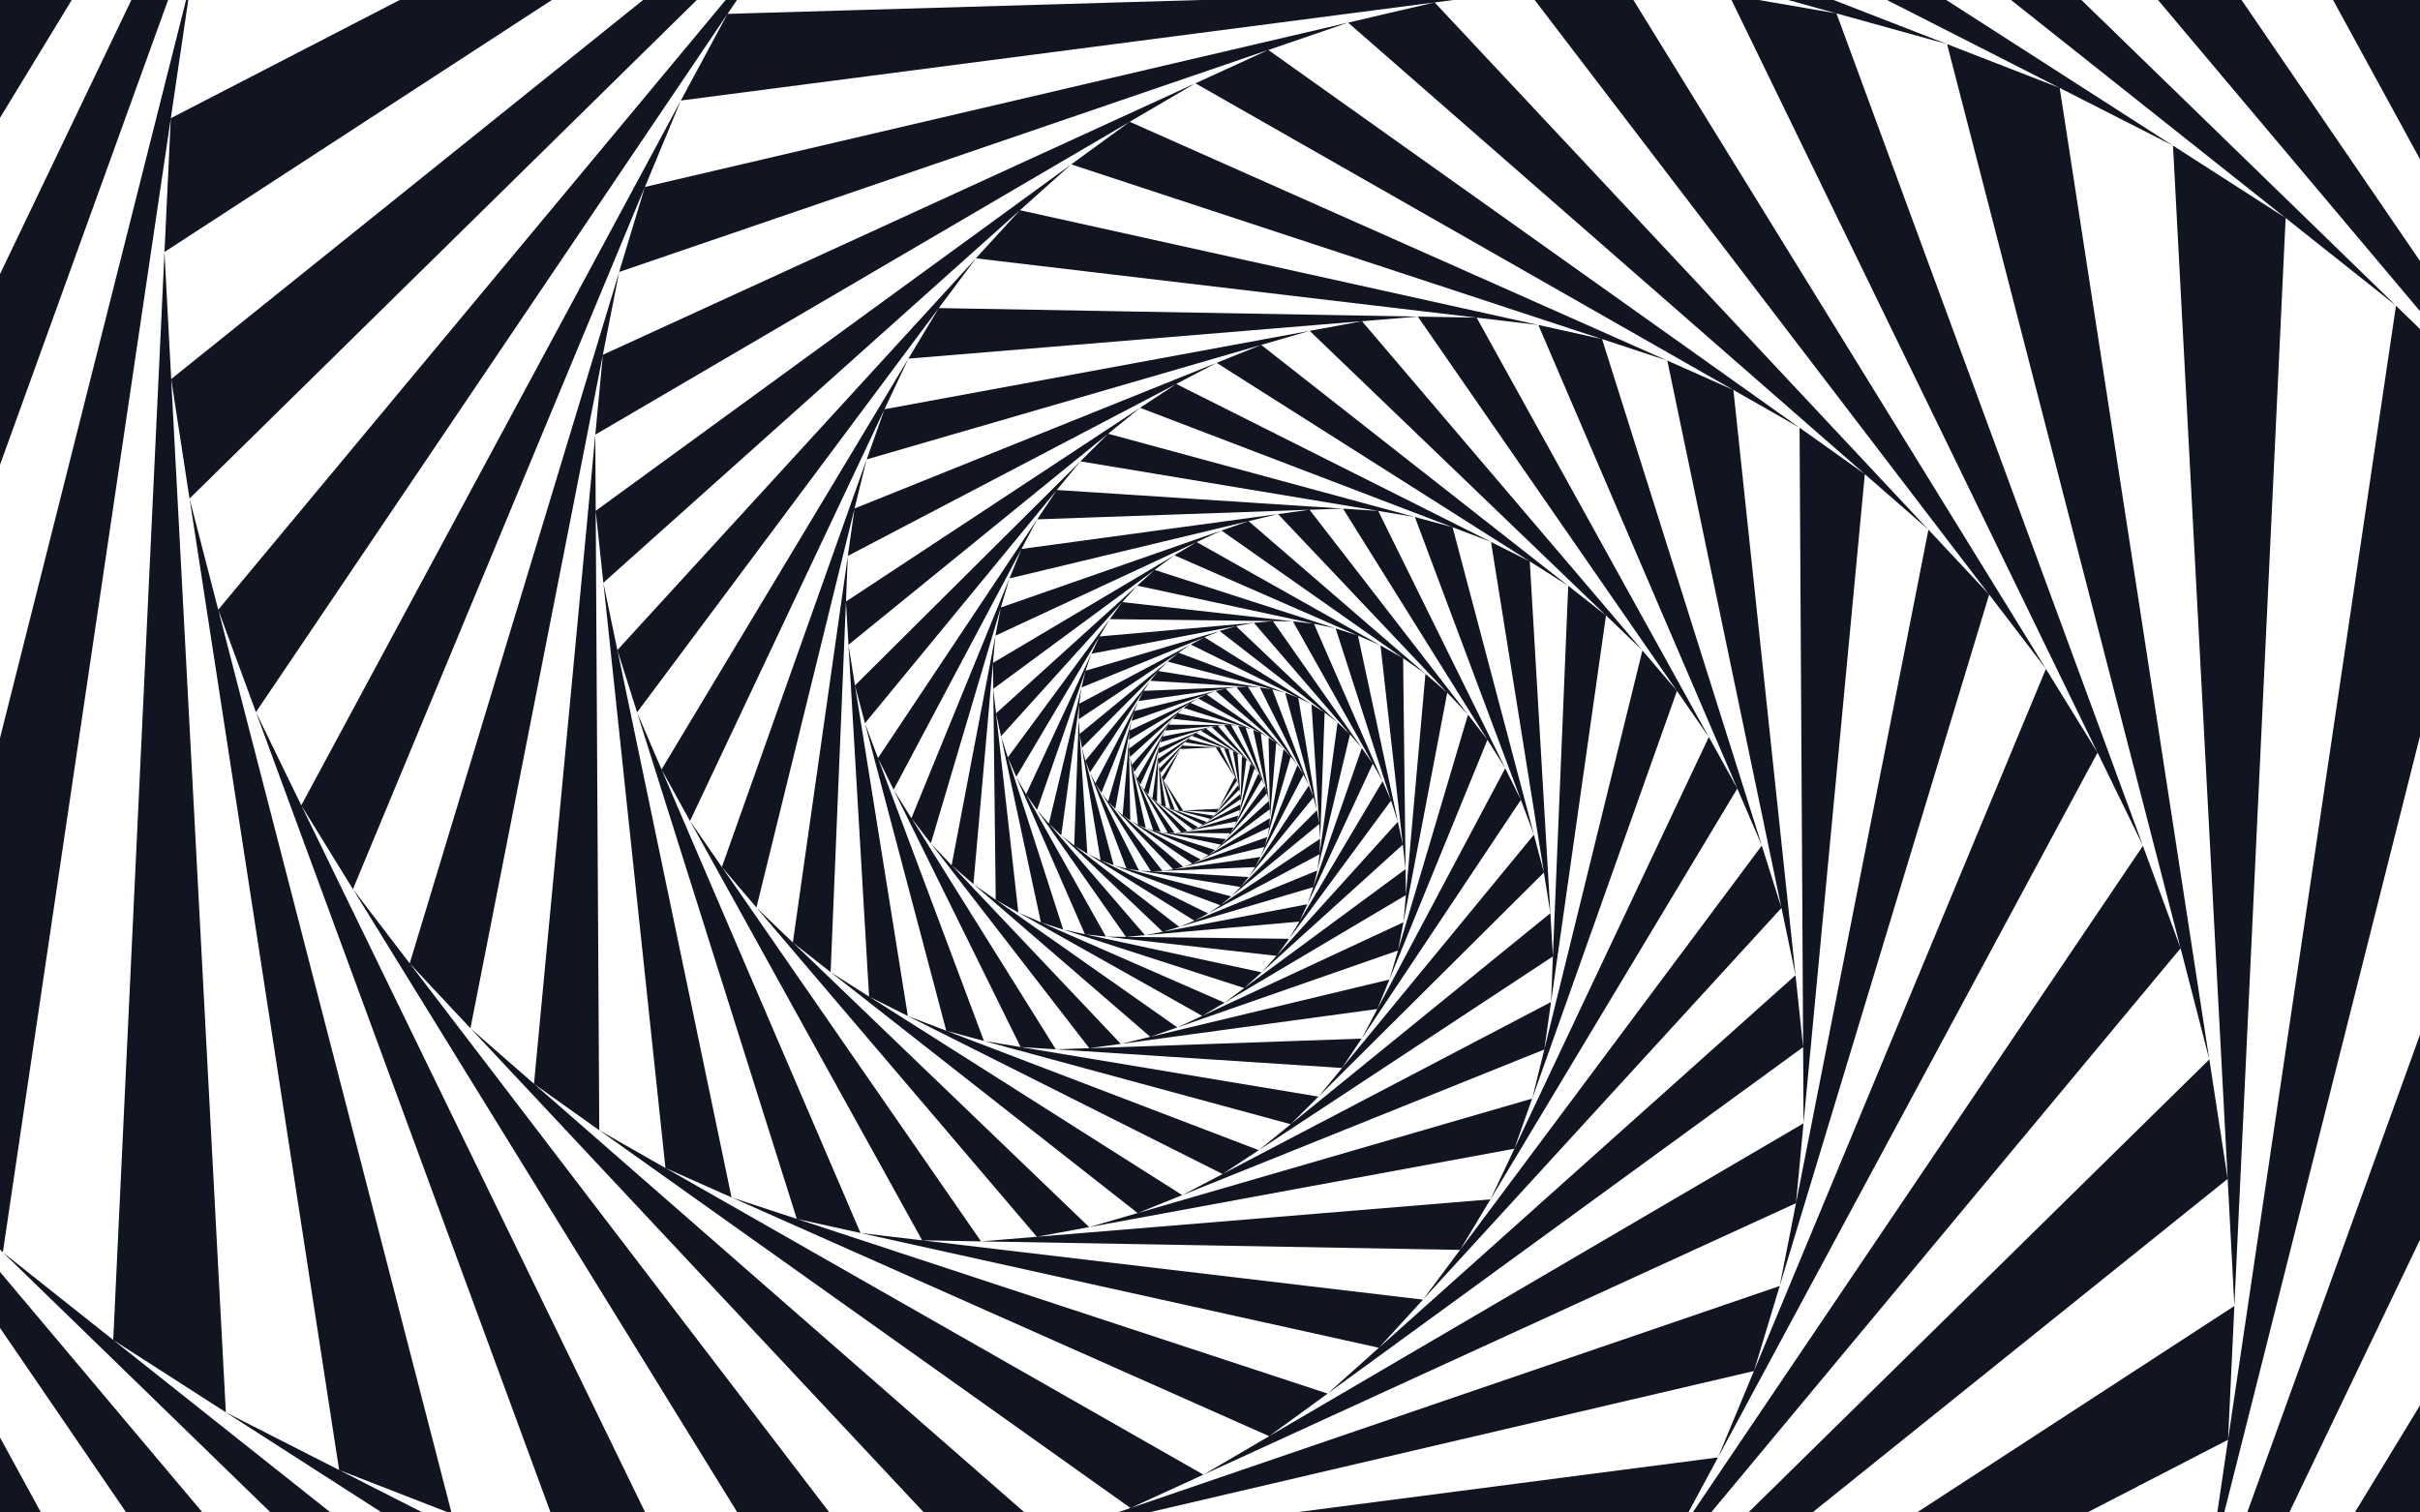 <svg width="1920" height="1200" viewBox="0 0 1920 1200" fill="none" xmlns="http://www.w3.org/2000/svg">
<path fill-rule="evenodd" clip-rule="evenodd" d="M1544.79 35.009L1730.01 752.189L1700.16 671.079L1326.04 1225.01L1363.04 1156.32L765.1 1234.09L833.618 1218.12L423.735 859.95L475.461 896.771L472.63 405.348L478.677 462.382L809.17 166.781L774.236 204.954L1171.51 252.011L1124.87 251.174L1330.42 548.127L1303.08 516.069L1225.23 832.656L1230.57 794.998L970.01 931.404L998.704 912.543L750.754 817.786L780.67 825.897L696.583 601.492L709 626.533L810.457 435.539L800.871 458.906L990.597 413.459L969.109 420.926L1113.22 522.185L1095.27 512.078L1112.96 670.114L1109.04 651.961L1109.04 651.963L1077.39 504.231L1095.27 512.085L949.422 430.073L969.045 420.932L794.051 481.958L800.871 458.977L723.089 649.135L708.999 626.604L809.749 830.731L780.734 825.903L1024.05 891.95L998.703 912.549L1232.05 758.827L1230.57 794.94L1274.19 488.267L1303.08 516.011L1080.6 254.85L1124.8 251.181L744.834 244.422L774.236 205.025L489.807 515.754L478.741 462.453L527.958 926.711L475.525 896.778L896.924 1196.43L833.682 1218.13L1391.54 1087.77L1363.1 1156.2L1664.19 597.121L1700.16 670.957L1457.03 10.619L1544.66 34.952L818.306 -247.517L823.71 -250.993L803.122 -250.993L135.51 93.789L151.851 -16.74L-82.202 911.519L-161.85 816.827L296.414 1487.08H402.375L-82.074 911.648L2.271 993.531L135.51 93.918L130.492 199.94L818.241 -247.453L743.548 -187.457L1456.97 10.619L1371.79 -4.058L1664.13 597.057L1623.21 530.688L1391.6 1087.71L1412 1020.31L897.053 1196.43L954.762 1169.98L528.023 926.711L580.392 950.015L489.872 515.818L505.441 565.192L744.77 244.486L720.708 284.526L1080.54 254.85L1039.11 262.51L1274.12 488.267L1244.21 464.771L1000.63 273.647L1039.04 262.51L701.729 324.695L720.708 284.526L524.87 610.447L505.44 565.257L632.182 967.073L580.456 950.015L1006.94 1139.46L954.826 1169.98L1424.93 954.585L1412 1020.25L1578.18 471.723L1623.15 530.56L1289.82 -9.916L1371.66 -4.123L678.632 -123.663L743.483 -187.393L135.831 300.748L130.491 200.069L89.831 1063.12L2.334 993.659L510.137 1487.08H623.883L89.895 1063.18L179.194 1120.54L135.831 300.877L150.371 395.57L678.504 -123.535L623.239 -57.102L1289.69 -9.916L1211.78 -7.599L1578.11 471.658L1529.99 420.224L1424.93 954.521L1430.91 891.242L1007 1139.4L1053.32 1105.67L632.246 967.073L682.75 978.274L524.87 610.511L547.452 651.388L701.729 324.759L687.639 364.477L1000.57 273.647L965.248 287.874L1213.65 445.394L1182.96 430.009L1224.91 692.2L1216.99 662.267L1064.78 847.275L1080.28 824.036L864.241 831.632L889.263 828.221H889.268L1092.76 800.54L1080.34 824.036L1206.63 634.651L1216.99 662.203L1152.46 418.293L1182.96 429.945L933.205 304.61L965.244 287.873L677.984 403.423L687.571 364.477L572.731 687.887L547.512 651.388L731.641 984.068L682.81 978.274L1093.98 1069.3L1053.38 1105.6L1430.58 830.796L1430.91 891.177L1479.54 376.193L1529.92 420.16L1138.24 1.928L1211.65 -7.599L577.235 11.005L623.17 -57.037L173.141 483.76L150.431 395.698L269.066 1166.31L179.253 1120.6L749.848 1487.08H899.107L269.195 1166.37L358.429 1201.07L173.206 483.889L203.058 564.999L577.17 11.069L540.177 79.755L1138.11 1.928L1069.6 17.957L1479.48 376.129L1427.75 339.307L1430.58 830.731L1424.54 773.697L1094.04 1069.3L1128.98 1031.12L731.705 984.068L778.348 984.905L572.795 687.952L600.138 720.01L677.984 403.423L672.645 441.081L933.205 304.675L904.511 323.536L904.515 323.538L671.171 477.259L672.651 441.146L629.031 747.819L600.144 720.074L822.618 981.235L778.419 984.905L1158.39 991.664L1128.98 1031.06L1413.41 720.331L1424.54 773.632L1375.26 309.374L1427.7 339.307L1006.3 39.651L1069.54 17.957L511.683 148.313L540.119 79.884L239.027 638.964L203.128 565.128L446.189 1225.47L358.563 1201.13L1084.91 1483.6L1079.51 1487.08H1100.1L1767.71 1142.3L1751.37 1252.83L1985.42 324.566L2065.07 419.259L1606.81 -250.993L1500.85 -250.993L1985.29 324.437L1900.95 242.555L1767.71 1142.17L1772.73 1036.15L1084.98 1483.54L1159.67 1423.54L446.253 1225.47L531.434 1240.14L239.092 639.028L280.009 705.461L511.618 148.377L491.224 215.776L1006.17 39.651L948.458 66.108L1375.2 309.374L1322.83 286.071L1413.35 720.267L1397.78 670.893L1158.45 991.599L1182.51 951.559L822.682 981.235L864.114 973.575L629.095 747.819L659.012 771.315L671.171 477.323L673.165 511.57L879.169 344.135L857.166 366.022L857.17 366.023L678.32 543.817L673.173 511.63L689.515 790.688L659.02 771.311L902.595 962.435L864.187 973.571L1201.5 911.387L1182.52 951.556L1378.36 625.635L1397.79 670.825L1271.05 269.008L1322.77 286.067L896.29 96.618L948.402 66.105L478.3 281.497L491.232 215.836L325.052 764.359L280.082 705.522L613.405 1246L531.506 1240.2L1224.66 1359.68L1159.75 1423.47L1767.4 935.334L1772.74 1036.01L1813.4 172.964L1900.89 242.422L1393.09 -250.997L1279.35 -250.997L1813.33 172.9L1724.03 115.543L1767.4 935.205L1752.86 840.512L1224.72 1359.62L1279.99 1293.18L613.534 1246L691.445 1243.68L325.117 764.423L373.24 815.857L478.3 281.561L472.317 344.84L896.226 96.682L849.904 130.413L1270.98 269.008L1220.48 257.807L1378.36 625.571L1355.78 584.694L1201.5 911.323L1215.59 871.604L902.659 962.435L937.98 948.208L937.973 948.204L1225.23 832.656L1215.64 871.601L1330.48 548.191L1355.7 584.691L1171.57 252.011L1220.4 257.804L809.235 166.781L849.831 130.475L472.63 405.283L472.308 344.901L423.67 859.886L373.295 815.854L764.972 1234.15L691.565 1243.68L1325.98 1225.07L1280.04 1293.12L1730.07 752.318L1752.78 840.38L1634.15 69.771L1723.96 115.476L1153.37 -251L1004.11 -251L1634.02 69.707L1544.79 35.009ZM879.169 344.135L904.515 323.538L1152.46 418.293L1122.54 410.182L1206.63 634.587L1194.21 609.545L1092.76 800.54L1102.34 777.173L912.617 822.62L934.105 815.153L789.993 713.894L807.943 724.001L790.25 565.965L794.175 584.118L890.357 477.709L880.449 491.228L880.455 491.228L799.585 600.919L794.181 584.118L825.834 731.79L807.949 724.001L953.798 806.012L934.176 815.153L1109.17 754.127L1102.35 777.109L1180.13 586.951L1194.22 609.481L1093.47 405.354L1122.49 410.182L879.169 344.135ZM1093.47 405.354L1065.55 403.552L1180.13 586.951L1164.69 566.995L1109.17 754.127L1113.48 731.726L953.798 806.012L971.491 795.519L825.899 731.854L843.527 737.519L799.585 600.919L806.276 616.305L872.349 504.939L865.915 518.651L865.923 518.649L814.069 630.141L806.284 616.301L860.777 741.249L843.535 737.515L987.196 783.928L971.499 795.516L1115.42 710.157L1113.49 731.722L1148.23 549.546L1164.7 566.927L1038.99 404.449L1065.56 403.548L838.452 388.742L857.17 366.023L1093.47 405.354ZM877.438 743.114L1012.79 758.369L1001.02 771.437L1112.96 670.114L1115.15 689.555L1113.22 522.185L1130.91 534.609L990.597 413.459L1013.95 407.858L810.457 435.539L822.874 412.042L696.583 601.428L686.225 573.876L750.754 817.786L720.258 806.134L970.01 931.468L937.973 948.204L689.579 790.688L720.267 806.073L678.32 543.881L686.234 573.815L838.452 388.807L822.947 412.045L1038.99 404.449L1013.96 407.861L1148.16 549.546L1130.92 534.612L1115.42 710.092L1115.16 689.557L987.261 783.864L1000.96 771.44L860.777 741.249L877.44 743.116L877.438 743.114ZM955.608 505.579L858.01 545.491L861.227 532.23L822.754 642.565L814.069 630.206L877.438 743.114L893.322 743.306L1022.77 744.851L1012.86 758.369L1109.04 651.963L1103.64 635.166L1059.69 498.566L1077.32 504.231L931.73 440.566L949.422 430.073L789.741 504.36L794.051 481.958L738.529 669.091L723.089 649.135L837.671 832.534L809.749 830.731L1046.05 870.063L1024.05 891.95L1230.05 724.516L1232.05 758.762L1244.21 464.771L1213.71 445.394L1230.05 724.451L1224.91 692.265L1046.05 870.063L1064.78 847.339L837.671 832.534L864.241 831.632L738.529 669.155L754.999 686.536L789.74 504.36L787.81 525.925L931.729 440.566L916.031 452.153L1059.69 498.566L1042.45 494.833L902.264 464.642L915.967 452.218L788.068 546.524L787.81 525.989L772.305 701.47L755.063 686.536L889.268 828.221L912.617 822.62L772.301 701.47L789.993 713.894L788.063 546.524L790.25 565.965L902.195 464.642L890.421 477.709L1025.78 492.966L1009.89 492.773L880.455 491.228L872.349 504.939L994.78 494.125L980.691 496.764L865.923 518.649L861.227 532.165L967.638 500.687L955.608 505.579ZM1030.04 553.537L944.735 511.373L955.608 505.579L1040.53 558.751L1030.04 553.537ZM995.882 687.948L1038.47 623.189L1042.07 632.523L1019.62 549.61L1030.04 553.537L1044.84 642.758L1042.07 632.587L990.606 695.866L995.882 687.948ZM930.774 689.751L1000.06 679.901L995.882 687.948L922.282 690.974L930.774 689.751ZM890.693 646.814L884.838 641.728L930.774 689.751L938.752 687.755L938.747 687.751L1003.27 671.916L1000.05 679.899L1034.22 614.624L1038.46 623.186L1009.45 546.904L1019.61 549.607L935.011 517.807L944.726 511.37L856.264 558.298L858.001 545.488L832.138 653.441L822.745 642.562L893.322 743.306L908.376 741.954L832.138 653.441L841.982 662.84L856.264 558.362L855.814 570.657L935.011 517.872L926.39 524.888L1009.38 546.904L999.476 545.359L1034.22 614.624L1029.39 607.028L1003.27 671.916L1005.52 664.069L1005.52 664.063L1024.05 600.211L1029.39 606.971L990.018 544.786L999.475 545.301L918.991 532.362L926.39 524.895L856.586 582.316L855.814 570.664L852.275 670.829L842.046 662.846L922.53 739.322L908.44 741.961L1030.87 731.211L1022.77 744.858L1103.64 635.166L1096.94 619.781L1042.45 494.833L1025.79 492.966L1089.16 605.876L1080.47 593.517L1042 703.852L1045.22 690.591L1045.21 690.591L1071.08 582.638L1080.47 593.517L1009.89 492.773L994.838 494.125L1071.08 582.638L1061.23 573.239L1046.95 677.716L1047.4 665.421L968.203 718.207L976.824 711.19L893.831 689.175L903.739 690.784L868.997 621.454L873.823 629.051L899.943 564.162L897.691 572.016L957.138 550.902L950.511 554.056L950.514 554.058L896.282 579.612L897.697 572.016L879.169 635.874L873.829 629.115L913.202 691.299L903.745 690.784L984.229 703.723L976.83 711.191L1046.63 653.77L1047.41 665.421L1050.95 565.257L1061.17 573.239L980.691 496.764L967.63 500.626L1050.95 565.257L1040.52 558.755L1046.63 653.705L1044.83 642.762L984.293 703.659L990.598 695.87L913.202 691.299L922.274 690.977L879.169 635.874L884.83 641.732L896.282 579.676L895.639 587.015L895.647 587.011L890.693 646.814ZM895.775 594.028L896.74 650.998L890.693 646.814L938.747 687.751L946.013 685.177L896.796 650.995L902.908 654.407L952.704 682.023L946.077 685.177L1005.52 664.063L1006.94 656.473L952.703 682.03L958.687 678.425L909.019 657.053L915.003 658.92L899.819 612.507L902.135 617.721L920.921 660.143L915.067 658.92L964.091 674.434L958.751 678.425L1007.58 649.071L1006.94 656.409L1018.39 594.354L1024.05 600.211L980.947 545.108L990.018 544.786L912.622 540.151L918.927 532.427L858.387 593.324L856.586 582.38L862.698 677.33L852.275 670.829L935.59 735.395L922.53 739.322L1037.3 717.435L1030.87 731.146L1096.94 619.781L1089.16 605.941L1037.3 717.435L1042 703.852L935.59 735.395L947.62 730.502L1045.21 690.591L1046.95 677.781L958.489 724.709L968.203 718.271L883.606 686.471L893.767 689.175L864.751 612.893L868.997 621.454L903.16 556.18L899.943 564.162L964.472 548.262L957.202 550.902L1006.42 585.084L1000.31 581.672L950.514 554.058L944.534 557.661L994.201 579.033L994.195 579.033L988.218 577.166L1003.4 623.579L1001.09 618.365L982.299 575.943L988.153 577.166L939.133 561.653L939.138 561.648L944.469 557.661L895.647 587.011L895.775 594.028ZM934.505 565.897L896.547 600.594L895.775 594.028L939.13 561.652L939.133 561.653L934.505 565.897ZM976.645 575.295L982.307 575.875L934.505 565.897L930.517 570.339L976.645 575.295ZM995.431 609.413L998.455 613.597L976.645 575.295L971.241 575.231L995.431 609.413ZM983.658 642.565L982.564 647.071L995.431 609.413L992.215 605.744L983.658 642.565ZM954.192 654.345L950.461 656.341L983.658 642.565L984.173 638.188L954.192 654.345ZM928.587 641.471L925.048 640.183L954.192 654.345L957.473 652.157L957.464 652.154L984.357 634.001L984.164 638.185L988.86 602.522L992.206 605.741L966.085 575.743L971.168 575.228L927.098 574.97L930.508 570.4L897.954 606.771L896.538 600.591L902.908 654.407L909.02 657.046L897.954 606.771L899.819 612.5L927.098 574.97L924.396 579.67L966.085 575.743L961.26 576.709L988.86 602.522L985.322 599.883L985.322 599.89L956.821 578.003L961.26 576.715L922.273 584.376L924.396 579.676L902.135 617.721L904.773 622.42L922.208 584.376L920.664 589.011L956.821 578.003L952.768 579.741L981.783 597.701L978.18 595.898L983.392 626.282L982.426 622.806L974.641 594.611L978.18 595.898L949.036 581.736L952.767 579.741L919.57 593.517L920.664 589.011L907.797 626.669L904.773 622.484L926.583 660.786L920.921 660.207L968.723 670.185L964.091 674.434L1007.45 642.054L1007.58 649.071L1012.54 589.268L1018.39 594.289L972.454 546.331L980.946 545.108L907.411 548.134L912.622 540.216L861.153 603.495L858.387 593.324L873.184 682.544L862.698 677.33L947.62 730.502L958.493 724.773L873.184 682.544L883.602 686.471L883.606 686.471L861.153 603.559L864.756 612.893L907.346 548.134L903.164 556.18L972.454 546.331L964.476 548.262L1012.54 589.268L1006.49 585.084L1007.45 642.054L1006.68 635.488L968.723 670.185L972.711 665.743L926.583 660.786L931.982 660.851L931.987 660.851L976.117 661.108L972.707 665.679L1005.26 629.308L1006.68 635.488L1000.31 581.672L994.195 579.033L1005.26 629.308L1003.4 623.579L976.117 661.108L978.819 656.409L937.129 660.336L941.954 659.37L914.354 633.557L917.893 636.196L918.858 602.078L919.179 606.069L942.855 586.371L940.346 588.946L940.352 588.946L919.829 609.803L919.186 606.069L921.437 638.385L917.899 636.196L946.4 658.083L941.96 659.37L980.948 651.71L978.825 656.409L1001.09 618.365L998.447 613.665L981.012 651.71L982.556 647.075L946.4 658.083L950.453 656.345L921.437 638.385L925.04 640.187L919.829 609.803L920.794 613.279L938.165 591.585L936.427 594.289L964.536 593.002L979.719 616.755L967.753 593.195L971.163 593.71L942.855 586.371L945.75 583.925L918.858 602.078L919.051 597.894L914.354 633.492L911.009 630.338L937.129 660.336L931.987 660.851L907.797 626.669L911.013 630.338L919.57 593.517L919.055 597.894L949.036 581.736L945.755 583.925L974.641 594.611L971.167 593.71L981.204 619.652L979.724 616.755L966.793 641.732L938.678 643.084L965.056 644.5L962.868 647.139L983.392 626.282L984.034 630.01L960.359 649.708L962.869 647.133L935.462 642.884L938.678 643.077L923.495 619.323L935.462 642.884L932.061 642.372L922.024 616.43L923.504 619.326L936.436 594.35L922.024 616.43L920.802 613.275L928.587 641.471ZM928.587 641.471L957.464 652.154L960.359 649.708L932.061 642.372L932.052 642.369L928.587 641.471ZM965.056 644.5L982.426 622.806L981.204 619.652L966.793 641.732L965.056 644.5ZM964.542 593.002L967.753 593.195L940.352 588.946L938.165 591.585L964.536 593.002L964.542 593.002ZM984.034 630.01L984.035 630.009L984.357 634.001L985.322 599.89L981.783 597.701L984.034 630.01ZM-270.769 -144.653L-270.769 -250.997L-123.054 -250.997L-270.769 -144.653ZM2173.99 1487.08H2026.27L2173.99 1380.73V1487.08ZM2173.99 1068.53L1786.49 1487.08H1880.62L2173.99 1227.78V1068.53ZM-270.769 8.299L22.602 -250.996L116.726 -250.996L-270.769 167.558L-270.769 8.299ZM2174 275.646L2067.33 -250.99L1941.88 -250.99L2174 499.793V275.646ZM-164.036 1487.08L-270.769 960.443L-270.769 736.296L-38.645 1487.08H-164.036ZM2173.98 697.865L1693.46 1487.08H1727.37L2173.98 895.748V697.865ZM-270.769 340.334L175.85 -250.997L209.755 -250.997L-270.769 538.217L-270.769 340.334ZM242.053 -250.997L224.489 -250.997L222.881 -247.585L242.053 -250.997ZM1678.73 1487.08H1661.17L1680.34 1483.67L1678.73 1487.08ZM1680.4 1483.54L2138.8 527.084L2173.99 591.521V575.17L1824.9 -250.993L1713.99 -250.993L2138.73 526.955L2065.2 419.388L1722.54 1366.96L1751.3 1252.95L1159.35 1487.08H1299.92L1722.48 1367.09L1680.4 1483.54ZM180.675 -130.873L-161.977 816.698L-235.513 709.131L189.232 1487.08H78.382L-270.769 660.915L-270.769 644.564L-235.577 709.002L222.815 -247.453L180.74 -131.002L603.297 -250.993L743.871 -250.993L151.917 -16.869L180.675 -130.873Z" fill="#101521"/>
</svg>
